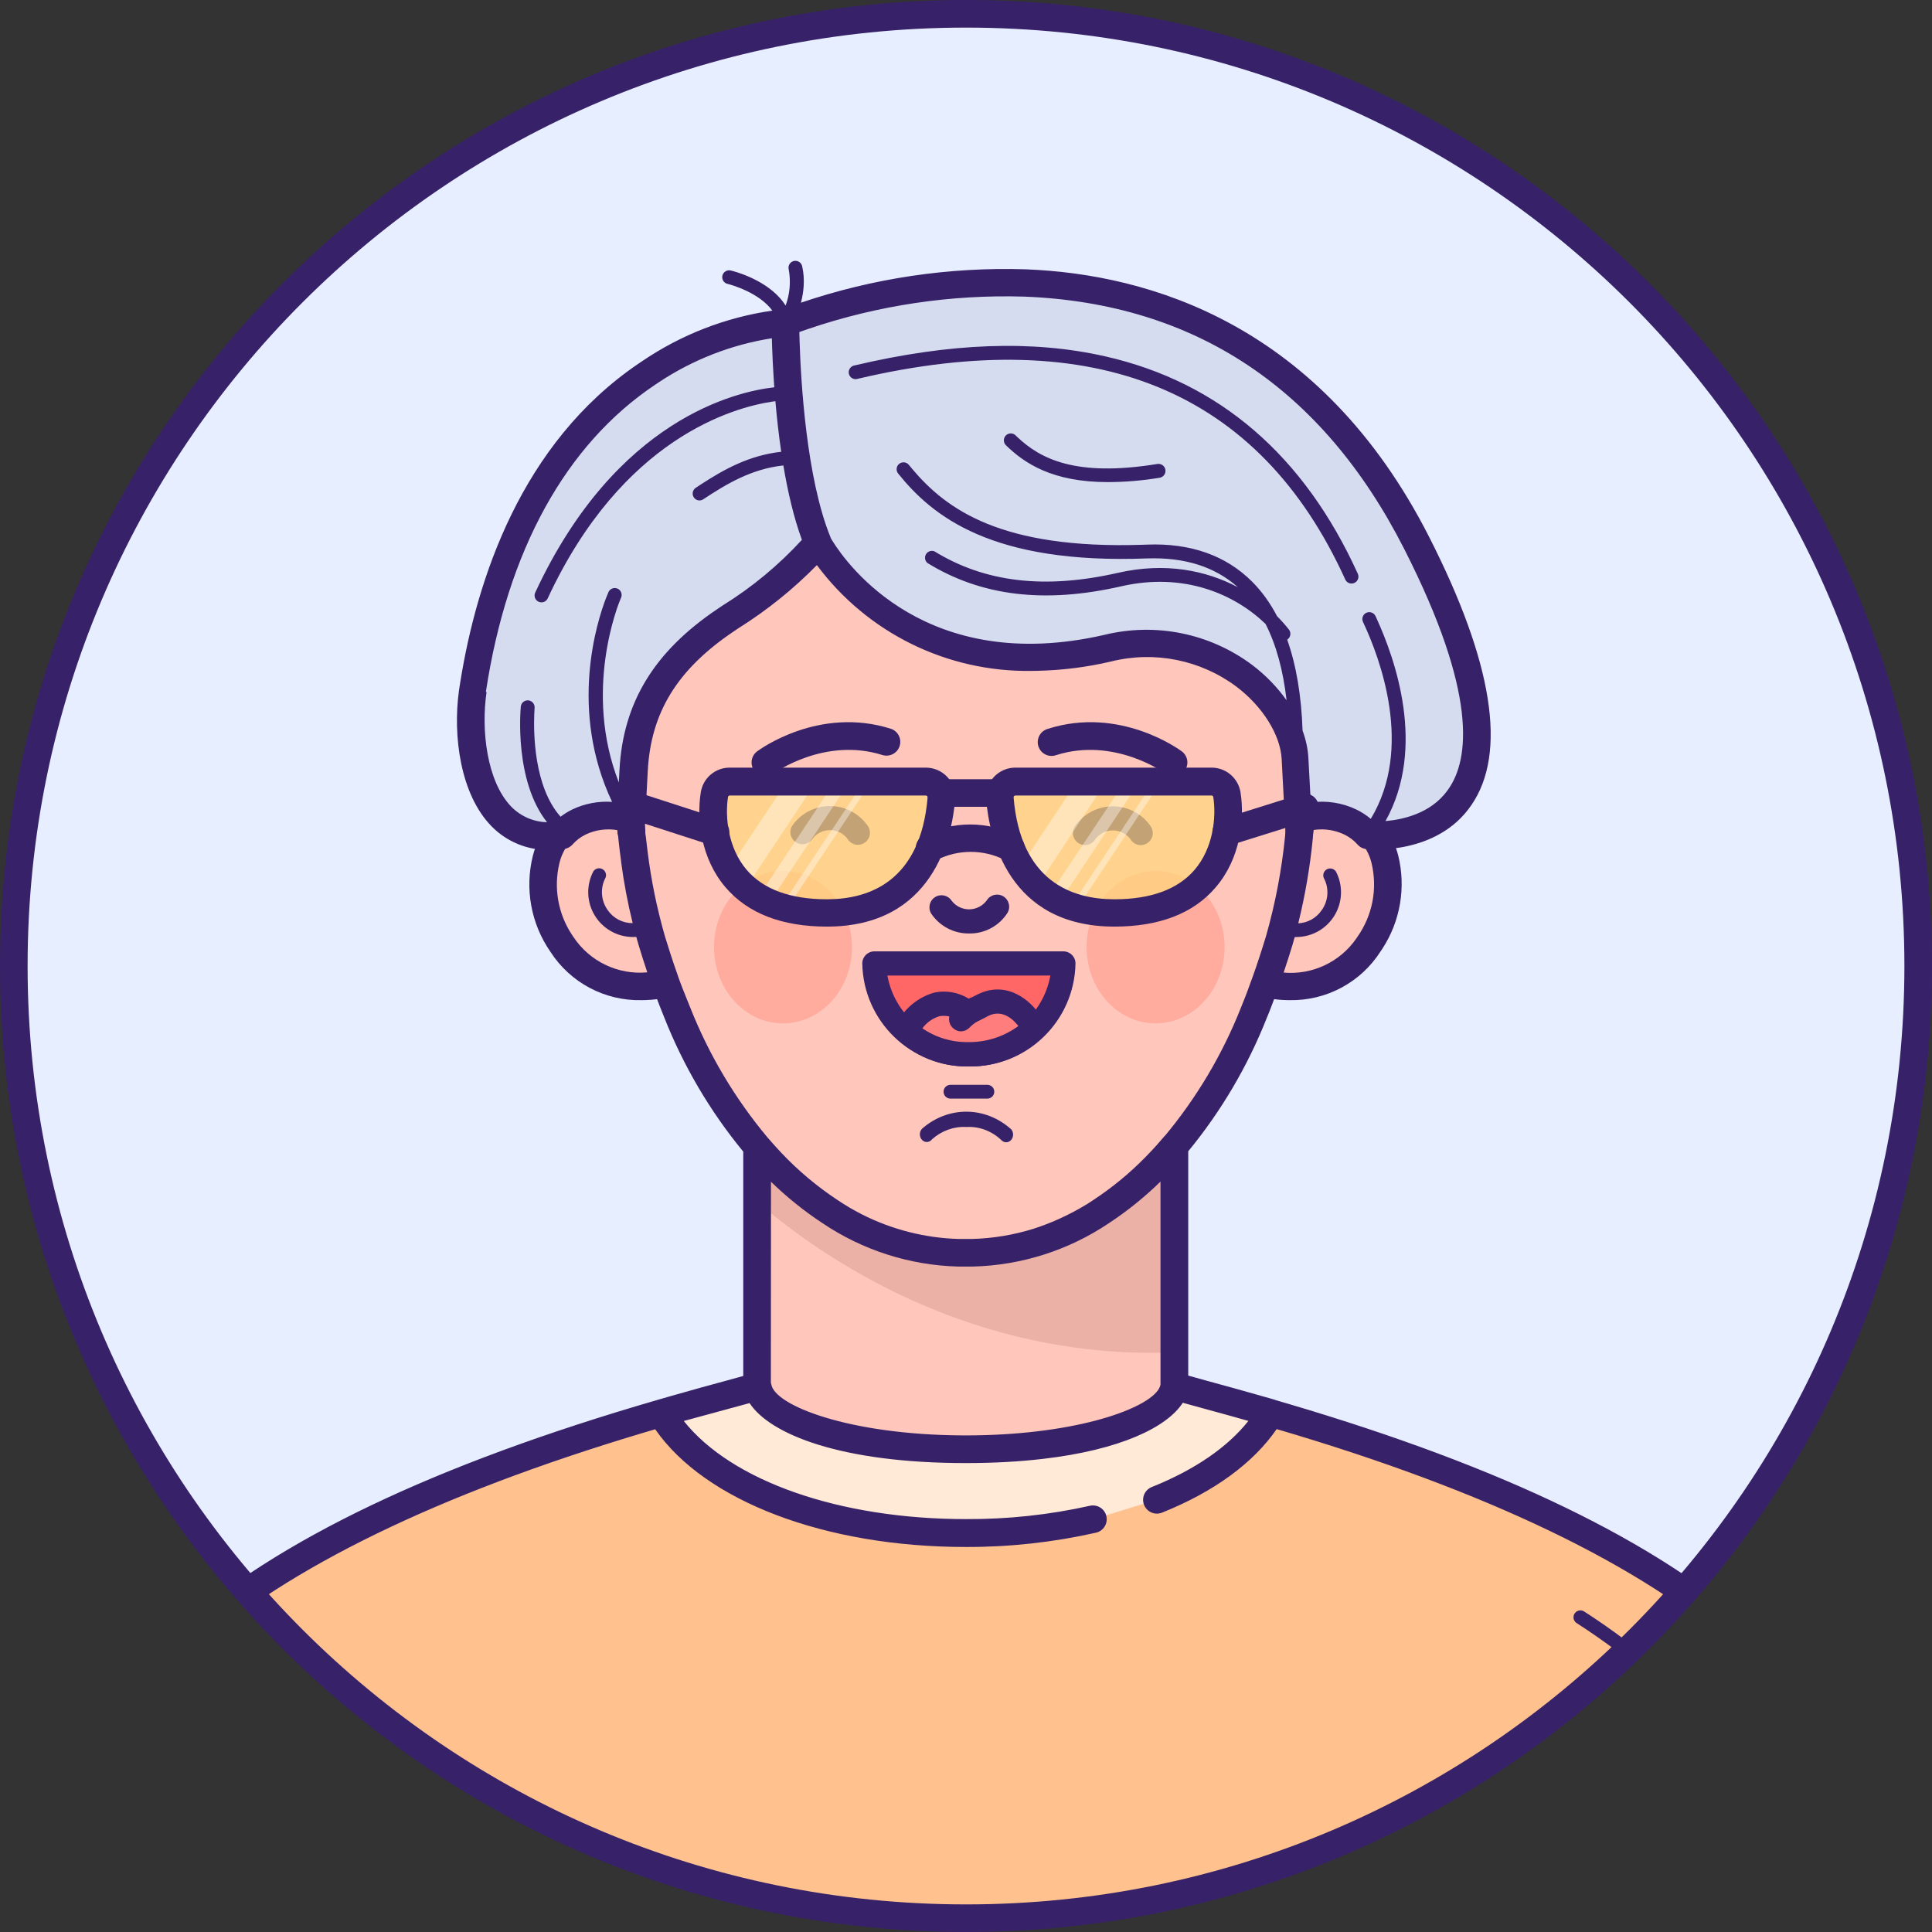 <svg width="500" height="500" viewBox="0 0 500 500" fill="none" xmlns="http://www.w3.org/2000/svg">
<rect x="0" y="0" width="500" height="500" fill="#333333" stroke="none"/>
<path fill-rule="evenodd" clip-rule="evenodd" d="M250 496.429C386.099 496.429 496.429 386.099 496.429 250C496.429 113.901 386.099 3.571 250 3.571C113.901 3.571 3.572 113.901 3.572 250C3.572 386.099 113.901 496.429 250 496.429Z" fill="#E7EEFF"/>
<mask id="mask0_0_285" style="mask-type:alpha" maskUnits="userSpaceOnUse" x="3" y="3" width="494" height="494">
<path fill-rule="evenodd" clip-rule="evenodd" d="M250 496.429C386.099 496.429 496.429 386.099 496.429 250C496.429 113.901 386.099 3.571 250 3.571C113.901 3.571 3.572 113.901 3.572 250C3.572 386.099 113.901 496.429 250 496.429Z" fill="white"/>
</mask>
<g mask="url(#mask0_0_285)">
<path fill-rule="evenodd" clip-rule="evenodd" d="M336.74 210.585C337.919 197.482 339.687 159.822 324.533 135.107C306.015 105.089 275.623 96.321 249.926 96.732C224.212 96.321 193.819 105.089 175.301 135.107C160.033 159.892 161.855 197.696 163.033 210.696C163.025 210.845 163.025 210.994 163.033 211.142C163.283 213.732 163.498 215.232 163.498 215.232C163.512 215.432 163.538 215.632 163.563 215.832C163.602 216.132 163.641 216.432 163.641 216.732C163.783 218.089 163.944 219.428 164.105 220.732C165.039 228.433 166.592 236.047 168.748 243.5L169.98 247.41C170.748 249.839 171.569 252.214 172.39 254.553C172.98 256.125 173.587 257.714 174.176 259.25C174.465 260.043 174.765 260.766 175.067 261.494L175.07 261.501C175.109 261.596 175.148 261.691 175.188 261.786C175.22 261.863 175.251 261.94 175.283 262.017C180.269 274.629 187.251 286.356 195.962 296.75L196.051 296.853V358.821C197.462 367.91 221.051 375.053 249.998 375.053C278.944 375.053 302.533 367.875 303.944 358.821V296.623L304.033 296.517C312.675 286.19 319.603 274.542 324.551 262.017C324.734 261.539 324.916 261.095 325.097 260.656C325.287 260.193 325.475 259.735 325.658 259.25C326.174 257.946 326.677 256.603 327.177 255.265L327.179 255.261L327.444 254.553L327.464 254.493C336.162 256.464 347.548 254.592 354.301 244.285C363.158 230.785 359.158 215.91 349.694 211.41C345.646 209.46 340.999 209.165 336.74 210.585ZM300.158 300.839L300.316 300.674C300.394 300.593 300.471 300.512 300.547 300.431C300.435 300.562 300.323 300.692 300.212 300.821C295.684 305.617 290.614 309.872 285.105 313.5C280.354 316.719 275.207 319.25 269.817 321.044C275.188 319.251 280.316 316.726 285.051 313.517C290.56 309.89 295.63 305.635 300.158 300.839Z" fill="#FFC7BB"/>
<path d="M145.426 244.357C152.194 254.714 163.658 256.553 172.373 254.535C171.087 250.964 169.837 247.279 168.623 243.482C166.636 236.637 165.168 229.653 164.23 222.589C163.962 220.678 163.73 218.732 163.516 216.75C163.442 216.252 163.394 215.752 163.373 215.25C163.373 215.25 163.194 214.125 162.998 212.142C162.908 211.839 162.908 211.5 162.908 211.16C162.9 211.006 162.9 210.851 162.908 210.696C159.436 209.548 155.693 209.504 152.194 210.571C151.413 210.823 150.649 211.128 149.908 211.482C140.551 215.91 136.498 230.785 145.426 244.357Z" fill="#FFC7BB"/>
<path d="M47.873 424.411C82.052 393.911 136.891 375.482 171.087 365.589L172.426 365.196C182.551 362.268 190.766 360.125 195.926 358.661C197.337 367.714 220.926 374.893 249.855 374.893C278.784 374.893 302.391 367.75 303.819 358.661H304.105C309.212 360.125 317.355 362.232 327.409 365.143L328.623 365.5C362.748 375.375 417.677 393.821 451.944 424.429C469.763 440.386 488.571 473.662 504.789 508.036H-5.007C11.212 473.626 30.033 440.311 47.873 424.411Z" fill="#FFC28F"/>
<g style="mix-blend-mode:soft-light" opacity="0.4">
<path d="M282.694 393.25C271.915 395.66 260.9 396.858 249.855 396.821C213.319 396.821 182.301 384.696 171.069 365.786L172.409 365.393C182.534 362.464 190.748 360.321 195.909 358.857C197.319 367.911 220.909 375.089 249.837 375.089C278.766 375.089 302.373 367.946 303.801 358.857H304.087C309.194 360.321 317.337 362.428 327.391 365.339L328.605 365.696C323.087 375.053 312.748 382.75 299.284 388.143" fill="white"/>
</g>
<g style="mix-blend-mode:soft-light" opacity="0.4">
<path d="M282.694 393.25C271.915 395.66 260.9 396.858 249.855 396.821C213.319 396.821 182.301 384.696 171.069 365.786L172.409 365.393C182.534 362.464 190.748 360.321 195.909 358.857C197.319 367.911 220.909 375.089 249.837 375.089C278.766 375.089 302.373 367.946 303.801 358.857H304.087C309.194 360.321 317.337 362.428 327.391 365.339L328.605 365.696C323.087 375.053 312.748 382.75 299.284 388.143" fill="white"/>
</g>
<g style="mix-blend-mode:multiply" opacity="0.15">
<path fill-rule="evenodd" clip-rule="evenodd" d="M300.426 300.464V350.089C252.212 350.911 216.284 327.643 199.444 313.928V300.643L199.641 300.857C204.169 305.648 209.239 309.897 214.748 313.518C224.614 320.205 236.19 323.924 248.105 324.232H251.587C263.508 323.927 275.091 320.209 284.962 313.518C290.474 309.886 295.549 305.632 300.087 300.839L300.426 300.464Z" fill="#7C3830"/>
</g>
<path fill-rule="evenodd" clip-rule="evenodd" d="M251.152 93.164L249.962 93.178C230.373 92.821 194.195 97.642 172.23 133.25C158.439 155.629 157.983 187.506 159.001 204.934L159.087 206.315C156.403 206.103 153.687 206.402 151.087 207.214C150.176 207.524 149.282 207.882 148.409 208.285C143.178 210.957 139.352 215.753 137.909 221.446C135.765 230.012 137.425 239.087 142.462 246.339C147.607 254.317 156.526 259.05 166.016 258.839L167.028 258.822C168.04 258.79 169.049 258.71 170.053 258.583L170.784 260.5C171.159 261.464 171.534 262.41 171.927 263.357C176.861 275.85 183.709 287.497 192.223 297.879L192.355 298.037V356.098L188.07 357.285C184.085 358.363 179.226 359.688 173.755 361.258L171.373 361.946L170.07 362.321C112.48 379.053 71.73 398.464 45.462 421.91C27.02 438.376 7.747 472.482 -8.928 508.036H508.881C483.311 453.62 464.735 431.125 454.427 421.91C428.683 398.928 389.049 379.743 333.434 363.317L330.247 362.382C330.132 362.332 330.013 362.288 329.891 362.25L328.605 361.875C325.415 360.96 322.417 360.117 319.645 359.348L312.909 357.5L307.515 356.003L307.516 297.952C316.05 287.568 322.913 275.914 327.855 263.41C328.248 262.464 328.641 261.517 328.998 260.553L329.739 258.58C331.062 258.749 332.395 258.836 333.73 258.839C343.241 259.023 352.163 254.248 357.284 246.232L357.707 245.605C362.405 238.451 363.912 229.648 361.837 221.321C360.389 215.644 356.571 210.864 351.355 208.196C350.249 207.67 349.103 207.234 347.927 206.892C345.562 206.254 343.118 206.029 340.701 206.217C341.81 189.108 341.672 156.189 327.552 133.25C306.027 98.355 270.902 93.043 251.152 93.164ZM269.785 377.57C290.132 375.225 302.072 369.286 306.105 363.035L311.034 364.392C313.25 364.995 315.69 365.662 318.34 366.399L323.087 367.732C317.695 374.535 309.195 380.375 298.177 384.803L297.901 384.917C296.821 385.417 296.055 386.427 295.873 387.616C295.675 388.904 296.195 390.197 297.228 390.99C298.261 391.784 299.644 391.951 300.837 391.428C314.193 386.063 324.337 378.648 330.398 369.848C384.808 385.824 424.936 405.127 449.677 427.214C465.577 441.411 482.459 470.211 497.431 500.893H2.497C17.43 470.292 34.336 441.409 50.266 427.214C74.428 405.681 113.294 386.761 165.956 370.963L169.568 369.891C182.446 388.485 213.533 400.357 249.945 400.357C261.28 400.389 272.583 399.15 283.641 396.66C285.564 396.221 286.767 394.307 286.328 392.383C285.89 390.46 283.975 389.257 282.052 389.696C271.53 392.045 260.778 393.201 249.998 393.142C217.212 393.142 189.32 383.303 176.962 367.75L193.989 363.121C199.242 371.156 217.533 378.642 249.945 378.642C257.277 378.642 263.886 378.258 269.785 377.57ZM287.016 316.535C276.567 323.572 264.324 327.476 251.73 327.785H247.962C235.4 327.452 223.195 323.536 212.784 316.5C208.036 313.372 203.599 309.801 199.532 305.836L199.502 357.824C199.552 357.974 199.592 358.128 199.623 358.285C200.471 363.724 219.636 371.311 249.021 371.479L249.909 371.482C277.046 371.482 295.707 365.162 299.621 359.87C300.017 359.328 300.258 358.797 300.337 358.285L300.339 305.787C296.253 309.785 291.792 313.384 287.016 316.535ZM248.302 100.303L251.078 100.276C269.308 100.221 301.704 105.044 321.409 136.964C335.694 160.156 334.322 196.162 333.288 208.864L333.159 210.357V210.553L336.519 210.837H336.135L333.159 210.75C332.989 212.542 332.828 213.769 332.755 214.332L332.754 214.335C332.745 214.403 332.738 214.461 332.732 214.509C332.719 214.605 332.712 214.662 332.712 214.678V214.928C332.699 215.09 332.68 215.249 332.659 215.411C332.624 215.694 332.587 215.984 332.587 216.303C331.714 225.137 330.046 233.875 327.605 242.41C326.48 246.089 325.284 249.767 324.034 253.232L323.587 254.428C323.373 255.053 323.128 255.723 322.893 256.348L322.266 258C321.927 258.892 321.57 259.785 321.195 260.678C316.39 272.852 309.662 284.174 301.266 294.214L301.541 293.875C301.492 293.92 301.444 293.966 301.397 294.014C301.34 294.073 301.284 294.133 301.23 294.196C299.909 295.75 298.695 297.125 297.48 298.375L296.471 299.426C292.398 303.594 287.887 307.313 283.016 310.517L282.167 311.082L281.308 311.633C276.362 314.645 271.646 316.663 267.437 318.012C262.324 319.601 256.993 320.493 251.587 320.642H248.105C239.347 320.394 230.786 318.201 223.029 314.26C220.856 313.154 218.746 311.911 216.712 310.535C211.443 307.054 206.59 302.98 202.248 298.392C201.159 297.232 199.98 295.946 198.677 294.428C190.21 284.318 183.426 272.91 178.587 260.642C178.23 259.768 177.873 258.892 177.516 257.982C176.891 256.464 176.284 254.892 175.73 253.375L175.58 252.944L175.579 252.941L175.578 252.938L175.576 252.932C175.575 252.929 175.574 252.926 175.573 252.923C175.106 251.586 174.635 250.237 174.178 248.878L173.355 246.357C172.945 245.071 172.534 243.785 172.141 242.5C170.036 235.233 168.513 227.811 167.587 220.303C167.427 219.017 167.266 217.696 167.123 216.357C166.998 215.892 166.998 215.446 166.998 214.982C167.006 214.899 167.006 214.815 166.998 214.732L166.587 211.214L166.587 210.732C166.587 210.456 166.556 210.187 166.494 209.929C165.464 198.282 163.584 160.847 178.284 137C197.802 105.339 229.802 100.303 248.302 100.303ZM340.643 213.53L340.123 213.616L339.933 215.214L339.873 215.625C339.82 215.945 339.796 216.314 339.773 216.682L339.762 216.851C339.758 216.919 339.753 216.986 339.748 217.053C339.023 224.437 337.766 231.757 335.988 238.955C338.388 238.847 340.629 237.623 342.016 235.607C343.735 233.252 344.017 230.142 342.748 227.517C342.211 226.689 342.447 225.582 343.275 225.044C344.103 224.507 345.211 224.743 345.748 225.571C347.598 229.133 347.473 233.398 345.418 236.845C343.364 240.293 339.672 242.432 335.659 242.5C335.46 242.513 335.261 242.52 335.062 242.52L334.498 244.535C333.762 246.947 332.998 249.344 332.204 251.703C339.594 252.363 346.755 249.003 350.974 242.933L351.302 242.446C355.205 236.917 356.539 229.975 354.962 223.392C354.07 219.691 351.631 216.55 348.266 214.767C347.525 214.409 346.754 214.116 345.962 213.892C344.423 213.462 342.821 213.318 341.236 213.462L340.643 213.53ZM153.302 213.982C154.595 213.567 155.944 213.357 157.289 213.355L157.858 213.363C158.449 213.382 159.039 213.44 159.623 213.535L159.766 214.778C159.798 215.043 159.83 215.258 159.862 215.424L159.904 215.884C159.909 215.928 159.914 215.972 159.919 216.015C159.931 216.109 159.944 216.202 159.957 216.294C159.996 216.583 160.034 216.854 160.034 217.089C160.248 219.071 160.48 221.017 160.748 222.928C160.739 222.975 160.739 223.024 160.748 223.071C161.447 228.403 162.446 233.691 163.741 238.91C161.181 238.928 158.757 237.683 157.284 235.553C155.584 233.192 155.303 230.092 156.552 227.464C157.086 226.64 156.855 225.539 156.034 225C155.637 224.737 155.151 224.644 154.685 224.741C154.219 224.839 153.811 225.118 153.552 225.517C151.681 229.098 151.806 233.395 153.883 236.86C155.96 240.326 159.69 242.462 163.73 242.5C164.045 242.505 164.359 242.495 164.672 242.469L164.672 242.466L164.909 242.446C164.83 242.455 164.751 242.462 164.672 242.469C164.859 243.147 165.051 243.824 165.248 244.5C165.98 246.928 166.73 249.303 167.516 251.642C159.913 252.349 152.541 248.797 148.355 242.41L147.977 241.851C144.401 236.397 143.237 229.695 144.784 223.339C145.676 219.622 148.13 216.471 151.516 214.696C152.095 214.42 152.692 214.181 153.302 213.982Z" fill="#372168"/>
<path fill-rule="evenodd" clip-rule="evenodd" d="M430.837 432.821C424.297 427.042 417.324 421.77 409.98 417.053C409.444 416.705 408.764 416.67 408.195 416.96C407.626 417.251 407.255 417.822 407.221 418.46C407.188 419.098 407.498 419.705 408.034 420.053C415.224 424.672 422.053 429.83 428.462 435.482C428.785 435.775 429.205 435.94 429.641 435.946C430.154 435.945 430.642 435.724 430.98 435.339C431.635 434.604 431.571 433.477 430.837 432.821ZM164.909 242.446C164.83 242.455 164.751 242.462 164.672 242.469L164.672 242.466L164.909 242.446Z" fill="#372168"/>
<path d="M260.391 295.617C259.89 295.62 259.411 295.39 259.07 294.982C256.579 292.661 253.388 291.477 250.141 291.668C246.915 291.473 243.738 292.603 241.213 294.843C240.78 295.412 240.097 295.664 239.443 295.495C238.79 295.325 238.277 294.764 238.116 294.04C237.954 293.317 238.171 292.554 238.677 292.065C245.457 286.174 254.998 286.256 261.695 292.263C262.189 292.84 262.326 293.688 262.042 294.419C261.758 295.15 261.108 295.621 260.391 295.617Z" fill="#372168"/>
<g style="mix-blend-mode:multiply" opacity="0.15">
<path fill-rule="evenodd" clip-rule="evenodd" d="M220.497 245.119C220.497 256.019 212.503 264.856 202.64 264.856C192.778 264.856 184.783 256.019 184.783 245.119C184.783 234.219 192.778 225.382 202.64 225.382C212.503 225.382 220.497 234.219 220.497 245.119ZM316.926 245.119C316.926 256.019 308.931 264.856 299.069 264.856C289.207 264.856 281.212 256.019 281.212 245.119C281.212 234.219 289.207 225.382 299.069 225.382C308.931 225.382 316.926 234.219 316.926 245.119Z" fill="#FF1300"/>
</g>
<path fill-rule="evenodd" clip-rule="evenodd" d="M122.408 178.643C120.158 193.5 124.105 218.911 145.194 216.143C146.462 214.71 148.005 213.544 149.73 212.714C153.822 210.774 158.506 210.493 162.801 211.929C162.791 212.083 162.791 212.238 162.801 212.393C162.801 213.482 162.997 214.357 163.069 215.036L163.89 199.411C164.73 183.25 171.997 171.072 187.694 160.5C194.694 155.786 203.497 150.143 211.64 140.464C211.64 140.464 232.819 180.018 286.64 167.75C314.069 161.5 334.372 181.322 335.14 196.322L336.122 215.107C336.122 214.429 336.301 213.554 336.39 212.464C336.4 212.31 336.4 212.155 336.39 212C340.685 210.564 345.37 210.846 349.462 212.786C351.187 213.615 352.729 214.781 353.997 216.214C353.997 216.214 407.98 221.786 366.658 140.536C314.033 37.089 203.265 83.607 203.265 83.607C203.265 83.607 136.408 86.25 122.408 178.643Z" fill="#D5DCEF"/>
<path fill-rule="evenodd" clip-rule="evenodd" d="M206.4 67.586C207.019 67.786 207.481 68.307 207.605 68.947C208.38 72.306 207.99 75.628 207.286 78.335C225.96 72 245.635 69.07 265.372 69.697C297.515 70.911 341.872 83.983 369.837 138.911C386.39 171.447 390.087 194.804 380.819 208.322C371.89 221.465 354.372 219.822 353.64 219.75C352.752 219.659 351.93 219.239 351.337 218.572C350.383 217.491 349.223 216.611 347.926 215.983C345.542 214.842 342.883 214.418 340.271 214.756L339.712 214.84V215.375C339.519 217.2 337.975 218.582 336.14 218.572C334.277 218.518 332.768 217.041 332.676 215.179L331.694 196.411C331.355 190.179 326.765 182.822 319.98 177.697C310.689 170.768 298.776 168.381 287.533 171.197C281.276 172.664 274.884 173.471 268.462 173.606L266.98 173.625C245.128 173.982 224.443 163.792 211.408 146.25C205.32 152.459 198.523 157.931 191.158 162.554L189.855 163.429C175.283 173.25 168.426 184.393 167.64 199.572L166.819 215.179C166.726 217.041 165.218 218.518 163.355 218.572C161.52 218.582 159.976 217.2 159.783 215.375V214.84C156.987 214.361 154.111 214.76 151.551 215.983C150.259 216.611 149.106 217.492 148.158 218.572C147.584 219.213 146.798 219.625 145.944 219.733C145.016 219.859 144.083 219.935 143.147 219.958L142.212 219.965C136.572 220.082 131.135 217.859 127.194 213.822C119.138 205.59 117.162 190.437 118.774 178.789L118.872 178.108L119.133 176.441C123.413 149.863 134.9 114.76 165.161 94.164L166.122 93.518C176.24 86.626 187.788 82.139 199.881 80.386C196.408 75.64 189.079 73.676 188.466 73.511C188.443 73.505 188.426 73.5 188.426 73.5C187.762 73.397 187.213 72.931 187.003 72.293C186.794 71.654 186.96 70.953 187.434 70.477C187.855 70.053 188.455 69.872 189.032 69.981L189.86 70.196C192.096 70.822 199.685 73.326 203.319 79.072C204.42 76.087 204.698 72.861 204.122 69.733C203.959 69.102 204.152 68.433 204.626 67.986C205.1 67.539 205.78 67.386 206.4 67.586ZM199.755 87.538C189.317 89.189 179.347 93.065 170.526 98.914L169.551 99.572C146.444 115.018 131.301 142.429 125.747 179.054L125.926 179.108C124.48 188.75 125.926 202.143 132.301 208.75C134.764 211.275 138.101 212.709 141.576 212.793C133.061 202.043 134.704 183.748 134.783 182.875C134.844 182.237 135.24 181.68 135.823 181.414C136.406 181.147 137.086 181.212 137.609 181.583C138.073 181.914 138.349 182.442 138.362 183.003L138.267 184.795C138.079 189.501 138.126 203.568 145.076 211.369C146.034 210.631 147.067 209.994 148.158 209.465C151.361 207.949 154.891 207.285 158.41 207.524C147.156 183.703 154.531 160.783 156.817 154.838L157.408 153.393C157.627 152.754 158.188 152.293 158.858 152.202C159.528 152.112 160.192 152.407 160.573 152.965C160.911 153.461 160.975 154.09 160.754 154.638L160.622 154.924C159.968 156.477 150.897 178.837 160.153 202.505L160.319 199.286C161.23 181.893 169.247 168.643 185.694 157.59L186.997 156.715C194.591 152.009 201.5 146.285 207.533 139.706C205.409 133.919 203.861 127.197 202.733 120.456C194.517 121.342 188.013 125.242 182.033 129.197C181.74 129.402 181.391 129.514 181.033 129.518C180.25 129.512 179.562 128.997 179.337 128.247C179.111 127.497 179.401 126.687 180.051 126.25L181.371 125.38C187.349 121.477 193.896 117.838 202.177 116.919C201.514 112.399 201.027 107.942 200.671 103.829L199.81 103.95C189.932 105.436 161.041 113.305 141.747 154.858C141.457 155.485 140.831 155.888 140.14 155.893C139.882 155.895 139.626 155.84 139.39 155.733C138.959 155.534 138.624 155.173 138.459 154.727C138.295 154.281 138.315 153.788 138.515 153.358C159.452 108.277 190.745 101.305 200.386 100.231L200.259 98.413C200.042 95.145 199.908 92.239 199.826 89.882L199.755 87.538ZM206.87 85.931L207.635 85.659L209.267 85.096C227.248 79.004 246.19 76.179 265.194 76.768C309.247 78.518 342.265 100.483 363.408 142.072C382.426 179.447 380.247 196.465 374.89 204.161L374.504 204.705C370.167 210.552 363.089 212.101 358.564 212.496C369.223 193.393 360.999 170.436 356.308 160.159L355.98 159.447C355.56 158.554 354.497 158.171 353.605 158.59C352.712 159.009 352.328 160.072 352.747 160.965C357.217 170.444 365.844 193.575 354.752 211.924C353.594 210.945 352.315 210.118 350.944 209.465C347.298 207.736 343.225 207.116 339.23 207.679L338.605 196.125C338.481 193.81 337.966 191.431 337.104 189.063C336.79 179.977 335.46 172.124 333.125 165.54L333.283 165.429C334.049 164.816 334.177 163.699 333.569 162.929C332.649 161.755 331.624 160.594 330.499 159.465C328.716 156.044 326.578 153.077 324.087 150.572C317.283 143.75 308.105 140.5 296.819 140.947L295.671 140.988C259.176 142.17 244.92 131.883 236.03 121.297L235.212 120.304C234.593 119.544 233.477 119.424 232.712 120.036C231.946 120.649 231.818 121.766 232.426 122.536C241.301 133.59 256.64 146.072 296.944 144.518C306.603 144.201 314.432 146.667 320.357 151.975C312.133 147.615 301.561 145.454 289.319 148.25C270.39 152.554 254.926 150.733 241.819 142.679C241.004 142.368 240.084 142.69 239.642 143.442C239.2 144.193 239.365 145.154 240.033 145.715C253.962 154.286 270.372 156.268 290.176 151.733C306.508 148.005 319.572 153.815 327.522 161.471C330.26 166.837 332.077 173.441 332.967 181.247C330.607 177.892 327.59 174.754 324.069 172.09C313.099 163.885 299.028 161.034 285.73 164.322C239.899 174.783 219.341 146.275 215.44 139.988L215.038 139.323L214.98 139.161C208.66 123.769 207.244 98.436 206.928 88.145L206.87 85.931ZM286.14 92.25C315.551 98.947 337.497 117.875 351.408 148.5C351.81 149.398 351.411 150.452 350.515 150.858C350.285 150.962 350.036 151.017 349.783 151.018C349.086 151.02 348.451 150.616 348.158 149.983C325.944 101.036 283.48 83.554 221.98 98.036C221.34 98.242 220.64 98.072 220.166 97.596C219.692 97.12 219.526 96.418 219.735 95.78C219.921 95.213 220.376 94.781 220.941 94.619L221.158 94.572C246.015 88.715 267.265 87.947 286.14 92.25ZM263.329 113.15L262.837 112.679C262.381 112.232 261.721 112.063 261.106 112.235C260.491 112.407 260.015 112.893 259.856 113.512C259.697 114.13 259.881 114.786 260.337 115.233C265.122 119.893 272.337 124.768 286.712 124.768C291.199 124.753 295.678 124.377 300.105 123.643C300.743 123.541 301.278 123.107 301.508 122.503C301.739 121.899 301.63 121.219 301.222 120.717C300.815 120.216 300.171 119.97 299.533 120.072C278.179 123.561 269.163 118.628 263.329 113.15Z" fill="#372168"/>
<path d="M255.533 284.321H245.979C244.993 284.321 244.194 283.522 244.194 282.536C244.194 281.549 244.993 280.75 245.979 280.75H255.533C256.519 280.75 257.319 281.549 257.319 282.536C257.319 283.522 256.519 284.321 255.533 284.321Z" fill="#372168"/>
<path fill-rule="evenodd" clip-rule="evenodd" d="M275.212 249.339C274.709 262.487 263.905 272.886 250.747 272.886C237.59 272.886 226.785 262.487 226.283 249.339L275.212 249.339Z" fill="#FF6666"/>
<path fill-rule="evenodd" clip-rule="evenodd" d="M223.158 249.339C223.432 264.312 235.773 276.239 250.747 276C265.721 276.239 278.063 264.312 278.337 249.339C278.337 247.613 276.937 246.214 275.212 246.214H226.283C224.557 246.214 223.158 247.613 223.158 249.339ZM250.747 270.095C240.378 270.095 231.496 262.67 229.658 252.464H271.836C269.998 262.67 261.117 270.095 250.747 270.095Z" fill="#372168"/>
<path fill-rule="evenodd" clip-rule="evenodd" d="M267.694 266.036C263.153 270.527 256.99 272.993 250.604 272.875C244.857 272.983 239.279 270.924 234.979 267.107L235.122 265.804C235.122 265.804 241.015 255.25 250.444 261.964L250.89 261.804C252.061 261.336 253.205 260.805 254.319 260.214C261.747 256.429 266.712 264.679 266.712 264.679L267.694 266.036Z" fill="#FF7D7D"/>
<path fill-rule="evenodd" clip-rule="evenodd" d="M232.854 269.393C237.735 273.739 244.069 276.097 250.604 276C257.843 276.113 264.819 273.292 269.944 268.179C270.964 267.087 271.069 265.425 270.194 264.214L269.283 262.946C266.979 259.214 260.711 253.429 252.854 257.429C252.176 257.786 251.461 258.143 250.729 258.464C248.067 256.81 244.871 256.241 241.801 256.875C237.82 258.019 234.444 260.672 232.39 264.268C232.186 264.637 232.058 265.044 232.015 265.464L231.872 266.768C231.773 267.748 232.136 268.719 232.854 269.393ZM250.604 269.697C246.366 269.768 242.21 268.52 238.711 266.125C239.814 264.624 241.375 263.521 243.158 262.982C245.117 262.664 247.116 263.226 248.622 264.518C249.478 265.116 250.572 265.256 251.551 264.893L251.997 264.714C253.287 264.205 254.539 263.609 255.747 262.929C259.515 261.018 262.426 264.054 263.551 265.536C259.801 268.292 255.257 269.752 250.604 269.697Z" fill="#372168"/>
<path d="M248.765 263.786C249.717 262.789 250.827 261.956 252.051 261.321L248.765 263.786Z" fill="#F9F9F9"/>
<path d="M248.765 266.911C247.914 266.913 247.1 266.564 246.515 265.947C245.3 264.727 245.3 262.755 246.515 261.536C247.747 260.241 249.206 259.182 250.819 258.411C251.855 257.993 253.036 258.16 253.916 258.849C254.797 259.538 255.242 260.644 255.086 261.751C254.93 262.857 254.195 263.796 253.158 264.214C252.306 264.692 251.529 265.294 250.854 266C250.296 266.554 249.551 266.879 248.765 266.911Z" fill="#372168"/>
<path d="M250.806 241.583C246.906 241.635 243.239 239.731 241.038 236.512C240.101 235.062 240.517 233.127 241.967 232.19C243.417 231.253 245.351 231.669 246.288 233.119C247.375 234.533 249.063 235.354 250.846 235.336C252.629 235.319 254.301 234.464 255.36 233.03C256.257 231.55 258.184 231.078 259.663 231.976C261.143 232.873 261.614 234.8 260.717 236.28C258.556 239.646 254.806 241.653 250.806 241.583Z" fill="#372168"/>
<path d="M295.253 218.732C294.156 218.732 293.139 218.155 292.575 217.214C291.516 215.779 289.845 214.925 288.061 214.908C286.278 214.89 284.59 215.711 283.503 217.125C282.931 218.129 281.85 218.735 280.695 218.7C279.54 218.665 278.498 217.996 277.986 216.959C277.475 215.922 277.578 214.688 278.253 213.75C280.508 210.531 284.207 208.633 288.136 208.679C292.066 208.726 295.719 210.71 297.896 213.982C298.471 214.947 298.487 216.146 297.938 217.125C297.389 218.105 296.359 218.718 295.236 218.732H295.253Z" fill="#372168"/>
<path d="M222.027 218.643C220.937 218.647 219.926 218.077 219.366 217.143C218.307 215.708 216.636 214.853 214.852 214.836C213.069 214.818 211.381 215.64 210.294 217.053C209.688 217.991 208.628 218.534 207.513 218.479C206.398 218.423 205.397 217.776 204.888 216.782C204.379 215.788 204.438 214.598 205.044 213.661C207.304 210.449 211.001 208.557 214.927 208.604C218.853 208.65 222.505 210.629 224.687 213.893C225.12 214.6 225.251 215.45 225.054 216.255C224.856 217.06 224.345 217.752 223.634 218.178C223.153 218.482 222.595 218.643 222.027 218.643Z" fill="#372168"/>
<path d="M303.729 200.893C302.962 200.897 302.214 200.646 301.604 200.179C301.39 200.036 288.354 190.643 273.337 195.429C272.107 195.868 270.735 195.6 269.76 194.731C268.785 193.862 268.362 192.531 268.657 191.258C268.952 189.986 269.918 188.976 271.176 188.625C289.801 182.679 305.212 193.982 305.872 194.464C307.102 195.387 307.604 196.993 307.118 198.451C306.631 199.909 305.267 200.893 303.729 200.893Z" fill="#372168"/>
<path d="M198.069 200.875C196.945 200.875 195.886 200.346 195.212 199.447C194.04 197.872 194.359 195.647 195.926 194.464C196.587 193.964 211.997 182.679 230.622 188.625C232.434 189.272 233.408 191.237 232.826 193.07C232.244 194.903 230.314 195.946 228.462 195.429C213.39 190.625 200.337 200.089 200.194 200.179C199.578 200.632 198.833 200.877 198.069 200.875Z" fill="#372168"/>
<g opacity="0.7">
<path fill-rule="evenodd" clip-rule="evenodd" d="M243.623 206.607C242.837 215.786 238.587 236.25 214.015 236.25C210.54 236.289 207.074 235.899 203.694 235.089C203.146 234.958 202.611 234.815 202.087 234.661C201.078 234.358 200.088 233.994 199.123 233.571C198.135 233.156 197.175 232.679 196.248 232.143C195.091 231.469 193.997 230.692 192.98 229.821C191.283 228.396 189.819 226.715 188.64 224.839C185.206 219.087 183.874 212.321 184.873 205.696C185.173 203.721 186.874 202.263 188.873 202.268H239.587C240.712 202.265 241.787 202.731 242.553 203.555C243.32 204.379 243.707 205.485 243.623 206.607Z" fill="#FFD87A"/>
<path fill-rule="evenodd" clip-rule="evenodd" d="M288.372 236.232C285.135 236.264 281.908 235.85 278.783 235C278.23 234.857 277.694 234.679 277.194 234.5C276.204 234.166 275.237 233.767 274.301 233.304C273.33 232.853 272.398 232.321 271.515 231.714C270.398 230.985 269.347 230.161 268.372 229.25C266.74 227.717 265.317 225.976 264.14 224.071C261.019 218.74 259.185 212.754 258.783 206.589C258.693 205.464 259.078 204.353 259.845 203.525C260.612 202.698 261.69 202.229 262.819 202.232H313.533C315.531 202.227 317.232 203.685 317.533 205.661C318.855 214.268 316.926 236.232 288.372 236.232Z" fill="#FFD87A"/>
</g>
<g opacity="0.49">
<g style="mix-blend-mode:soft-light" opacity="0.8">
<path d="M286.319 202.232L268.462 229.25C266.83 227.717 265.407 225.976 264.23 224.071L278.748 202.232H286.319Z" fill="white"/>
</g>
<g style="mix-blend-mode:soft-light" opacity="0.8">
<path d="M294.944 202.232L274.301 233.304C273.33 232.853 272.398 232.321 271.516 231.714L291.158 202.232L294.944 202.232Z" fill="white"/>
</g>
<g style="mix-blend-mode:soft-light" opacity="0.8">
<path d="M300.551 202.232L278.783 235C278.23 234.857 277.694 234.679 277.194 234.5L298.623 202.232H300.551Z" fill="white"/>
</g>
</g>
<g opacity="0.49">
<g style="mix-blend-mode:soft-light" opacity="0.8">
<path d="M211.319 202.232L192.98 229.821C191.283 228.396 189.819 226.715 188.64 224.839L203.64 202.268L211.319 202.232Z" fill="white"/>
</g>
<g style="mix-blend-mode:soft-light" opacity="0.8">
<path d="M219.944 202.232L199.123 233.554C198.135 233.139 197.175 232.661 196.248 232.125L216.105 202.232L219.944 202.232Z" fill="white"/>
</g>
<g style="mix-blend-mode:soft-light" opacity="0.8">
<path d="M225.551 202.232L203.694 235.071C203.146 234.941 202.611 234.798 202.087 234.643L223.64 202.232H225.551Z" fill="white"/>
</g>
</g>
<path fill-rule="evenodd" clip-rule="evenodd" d="M255.212 206.893C256.051 216.786 260.962 239.804 288.39 239.804C300.033 239.804 308.872 236.393 314.604 229.661C321.051 222.179 322.14 212.071 321.051 205.089C320.477 201.383 317.283 198.652 313.533 198.661H262.801C260.672 198.653 258.637 199.54 257.194 201.106C255.75 202.671 255.031 204.771 255.212 206.893ZM262.444 206.036C262.532 205.93 262.664 205.871 262.801 205.875H313.533C313.764 205.872 313.962 206.04 313.997 206.268C314.801 211.429 314.015 219.447 309.176 225.089C304.837 230.161 297.837 232.732 288.39 232.732C277.515 232.732 264.105 228.161 262.319 206.357C262.314 206.237 262.359 206.121 262.444 206.036Z" fill="#372168"/>
<path d="M317.355 218.911C315.587 218.917 314.081 217.629 313.812 215.881C313.544 214.134 314.595 212.453 316.283 211.929L336.64 205.536C338.524 204.944 340.531 205.992 341.123 207.875C341.714 209.759 340.667 211.766 338.783 212.357L318.426 218.732C318.082 218.852 317.719 218.913 317.355 218.911Z" fill="#372168"/>
<path fill-rule="evenodd" clip-rule="evenodd" d="M187.783 229.661C193.551 236.393 202.373 239.804 214.015 239.804C241.426 239.804 246.373 216.786 247.194 206.893C247.363 204.774 246.64 202.68 245.199 201.117C243.758 199.554 241.73 198.664 239.605 198.661H188.873C185.111 198.638 181.906 201.386 181.355 205.107C180.265 212.071 181.373 222.179 187.783 229.661ZM188.408 206.268C188.444 206.04 188.642 205.872 188.872 205.875H239.605C239.74 205.88 239.868 205.938 239.962 206.036C240.042 206.123 240.081 206.24 240.069 206.357C238.212 228.161 224.872 232.732 214.015 232.732C204.551 232.732 197.551 230.161 193.212 225.089C188.408 219.446 187.605 211.429 188.408 206.268Z" fill="#372168"/>
<path d="M261.748 223C261.168 223.004 260.597 222.863 260.087 222.589C254.522 219.755 247.937 219.755 242.373 222.589C241.259 223.227 239.89 223.223 238.781 222.578C237.672 221.933 236.991 220.745 236.995 219.462C237 218.179 237.688 216.995 238.801 216.357C246.504 212.385 255.652 212.385 263.355 216.357C264.791 217.132 265.519 218.783 265.123 220.366C264.727 221.95 263.308 223.063 261.676 223.071L261.748 223Z" fill="#372168"/>
<path d="M185.158 218.911C184.783 218.902 184.41 218.842 184.051 218.732L162.872 211.875C160.994 211.269 159.962 209.254 160.569 207.375C161.175 205.496 163.19 204.465 165.069 205.071L186.247 211.929C187.939 212.454 188.99 214.14 188.717 215.89C188.444 217.64 186.93 218.926 185.158 218.911Z" fill="#372168"/>
<path d="M258.747 208.804H243.497C241.525 208.804 239.926 207.205 239.926 205.232C239.926 203.26 241.525 201.661 243.497 201.661H258.747C260.72 201.661 262.319 203.26 262.319 205.232C262.319 207.205 260.72 208.804 258.747 208.804Z" fill="#372168"/>
</g>
<path fill-rule="evenodd" clip-rule="evenodd" d="M0 250C0 111.929 111.929 0 250 0C388.071 0 500 111.929 500 250C500 388.071 388.071 500 250 500C111.929 500 0 388.071 0 250ZM492.857 250C492.857 115.874 384.126 7.143 250 7.143C115.874 7.143 7.143 115.874 7.143 250C7.143 384.126 115.874 492.857 250 492.857C384.126 492.857 492.857 384.126 492.857 250Z" fill="#372168"/>
</svg>
